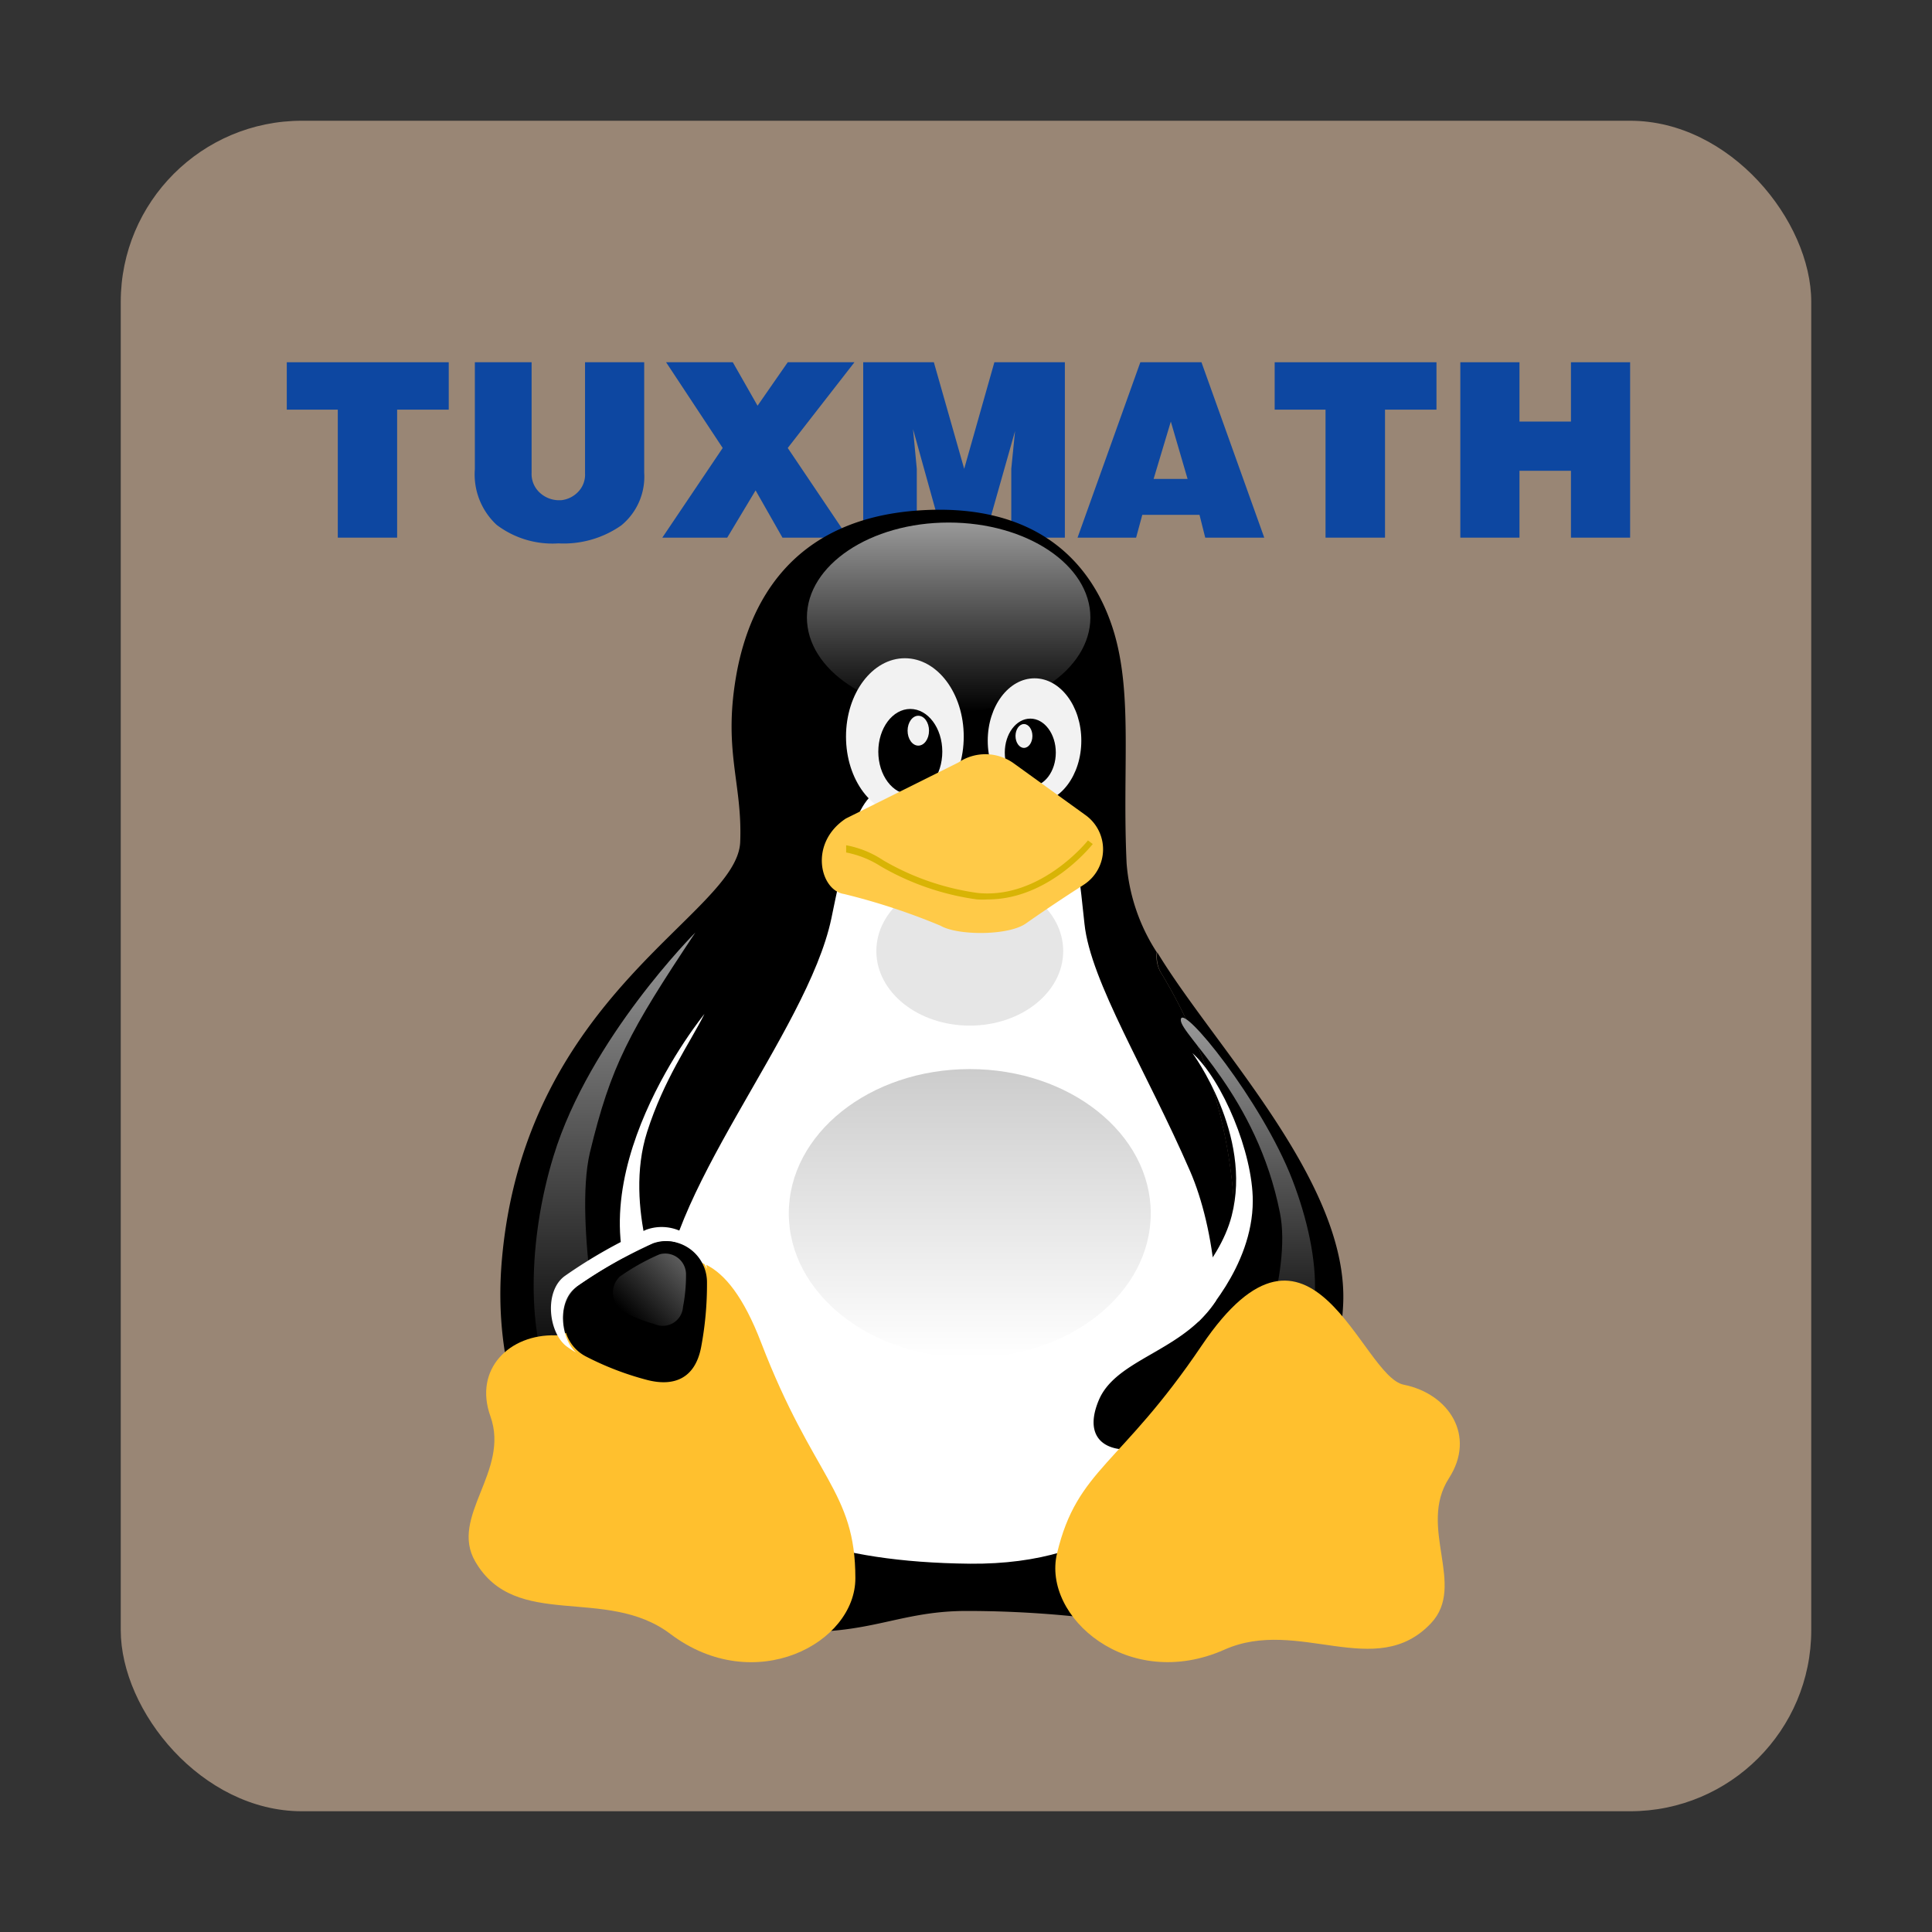 <svg id="图层_1" data-name="图层 1" xmlns="http://www.w3.org/2000/svg" xmlns:xlink="http://www.w3.org/1999/xlink" viewBox="0 0 128 128"><rect x="0" y="0" width="128" height="128" fill="#333333" stroke="none"/><defs><style>.cls-1{fill:#998675;}.cls-2{fill:none;}.cls-3{fill:#0d47a1;}.cls-4{fill:#fff;}.cls-5{fill:#e6e6e6;}.cls-6{fill:url(#未命名的渐变_8);}.cls-7{fill:#f2f2f2;}.cls-8{fill:#ffca48;}.cls-9{fill:#d8b405;}.cls-10{fill:url(#未命名的渐变_14);}.cls-11{fill:url(#未命名的渐变_8-2);}.cls-12{fill:url(#未命名的渐变_8-3);}.cls-13{fill:#ffc02e;}.cls-14{opacity:0.6;fill:url(#未命名的渐变_8-4);}</style><linearGradient id="未命名的渐变_8" x1="62.85" y1="47.2" x2="62.85" y2="34.62" gradientUnits="userSpaceOnUse"><stop offset="0"/><stop offset="1" stop-color="#999"/></linearGradient><linearGradient id="未命名的渐变_14" x1="64.25" y1="70.83" x2="64.25" y2="89.95" gradientUnits="userSpaceOnUse"><stop offset="0" stop-color="#ccc"/><stop offset="1" stop-color="#fff"/></linearGradient><linearGradient id="未命名的渐变_8-2" x1="40.72" y1="91.95" x2="40.72" y2="61.78" xlink:href="#未命名的渐变_8"/><linearGradient id="未命名的渐变_8-3" x1="82.69" y1="90.75" x2="82.69" y2="67.42" xlink:href="#未命名的渐变_8"/><linearGradient id="未命名的渐变_8-4" x1="41.65" y1="87.31" x2="45.28" y2="83.69" xlink:href="#未命名的渐变_8"/></defs><title>tuxmath128</title><rect class="cls-1" x="8" y="8" width="112" height="112" rx="12"/><path class="cls-2" d="M75.72,24.38a1.72,1.72,0,0,0-1.24.57,3.4,3.4,0,0,0-.81,1.56,2,2,0,0,0-.1.44,2.69,2.69,0,0,0,0,.4,1.29,1.29,0,0,0,.3.9,1.1,1.1,0,0,0,.85.33,1.58,1.58,0,0,0,1.23-.53,3.87,3.87,0,0,0,.7-1.16,1.25,1.25,0,0,0,.09-.25l.08-.24q0-.21.06-.39a2.16,2.16,0,0,0,0-.35,1.37,1.37,0,0,0-.3-.95A1.08,1.08,0,0,0,75.72,24.38Z"/><path class="cls-3" d="M29.73,24v3.14H26.31v8.48H22.38V27.14H19V24Z"/><path class="cls-3" d="M35.22,24v7.32a1.68,1.68,0,0,0,.54,1.32,1.88,1.88,0,0,0,1.19.5h.15l.08,0a1.82,1.82,0,0,0,1.09-.52,1.64,1.64,0,0,0,.49-1.27V24h3.92v7.32a4.17,4.17,0,0,1-1.52,3.49A6.65,6.65,0,0,1,37,36a6.12,6.12,0,0,1-4.1-1.23,4.56,4.56,0,0,1-1.44-3.69V24Z"/><path class="cls-3" d="M48.55,24l1.64,2.88,2-2.88h4.42l-4.42,5.68,4,5.94H51.84l-1.78-3.13-1.88,3.13h-4.3l4-5.94L44.13,24Z"/><path class="cls-3" d="M63.88,31.06l2-7.06h4.67V35.62H67V31.06l.25-2.5-2,7.06H62.49l-2-7.19.25,2.63v4.56H57.19V24h4.68Z"/><path class="cls-3" d="M79.6,24l4.16,11.62H79.85l-.38-1.51H75.68l-.41,1.51H71.39L75.55,24Zm-.92,7.73-1.11-3.8-1.14,3.8Z"/><path class="cls-3" d="M95.17,24v3.14H91.76v8.48H87.82V27.14H84.45V24Z"/><path class="cls-3" d="M100.67,24v3.93h3.41V24H108V35.62h-3.92V31.19h-3.41v4.43H96.75V24Z"/><path d="M81,93.14c-4.6,4-10,3.8-8.19-.4,1.6-3.79,9.39-3.19,9-12A33.82,33.82,0,0,0,77,64.58a2.1,2.1,0,0,1-.36-1.49,12.57,12.57,0,0,1-2-5.9c-.29-6.2.4-11-.8-15.18-1.4-4.8-5.21-8.73-13-8.19-8.59.6-11.18,6.39-12,10.59-1,5.28.36,7.39.2,11.38-.2,4.79-14.19,10-15.78,27.57-1.35,14.77,10,23.77,17,24.57s8.78-1.2,13.78-1.2a71.25,71.25,0,0,1,13,1.2c4.29.68,8.49-8.64,10-19.23C85.73,91.19,84.27,90.32,81,93.14Z"/><path class="cls-4" d="M60.25,52c2,.12,9.19,1.64,10,2.21s1,1.29,1.6,7c.4,3.82,4.12,9.76,7,16.39,3.2,7.38,3.8,26.15-14.58,26-18.65-.19-20.18-9.1-20.38-16.68s9.59-18.47,11.19-26.07C56.54,53.75,57.06,51.79,60.25,52Z"/><ellipse class="cls-5" cx="64.25" cy="63.01" rx="6.19" ry="4.94"/><ellipse class="cls-6" cx="62.85" cy="40.91" rx="9.39" ry="6.29"/><path d="M76.67,63.09A2.1,2.1,0,0,0,77,64.58a33.82,33.82,0,0,1,4.8,16.18c.4,8.79-7.39,8.19-9,12-1.77,4.2,3.59,4.4,8.19.4,3.24-2.82,5.84,2.3,7.19-.2.26-1.75.7-4.6.8-6.39C89.48,78.44,80.44,69.35,76.67,63.09Z"/><ellipse class="cls-7" cx="59.95" cy="48.8" rx="3.9" ry="5.19"/><ellipse cx="60.31" cy="49.8" rx="2.12" ry="2.83"/><ellipse class="cls-7" cx="60.84" cy="48.41" rx="0.71" ry="0.99"/><ellipse class="cls-7" cx="68.54" cy="49.07" rx="3.1" ry="4.13"/><ellipse cx="68.26" cy="49.86" rx="1.69" ry="2.25"/><ellipse class="cls-7" cx="67.84" cy="48.76" rx="0.56" ry="0.79"/><path class="cls-8" d="M62.31,61.33l0,0a43,43,0,0,0-6.39-2.1c-1.59-.24-2.35-3.37.12-5l0,0,7.45-3.71,0,0a3.21,3.21,0,0,1,3.71.08l4.7,3.39a2.79,2.79,0,0,1-.06,4.6l-.15.1C69.64,60,68,61.16,68,61.16,66.87,62,63.46,62,62.31,61.33Z"/><path class="cls-9" d="M65.44,59.59a5.74,5.74,0,0,1-.71,0,17.4,17.4,0,0,1-6.39-2.2,6.52,6.52,0,0,0-2.28-.91V56a6.58,6.58,0,0,1,2.46,1,17,17,0,0,0,6.25,2.16c4.18.43,7.28-3.44,7.31-3.48l.32.24C72.27,56.07,69.47,59.59,65.44,59.59Z"/><ellipse class="cls-10" cx="64.25" cy="80.39" rx="11.99" ry="9.56"/><path class="cls-4" d="M46.67,67.18s-9,11-4.19,19.37l1.39-.8S41.28,80,42.87,75C44,71.47,45.67,69.17,46.67,67.18Z"/><path class="cls-11" d="M46.07,61.78s-7,7-9.39,14.79c-1.73,5.61-1.8,12,0,15.38l3.4-1S38,81,39.08,76.37C40.48,70.57,41.68,68.38,46.07,61.78Z"/><path class="cls-4" d="M79,69.77s4,5.4,2.6,10.79c-.84,3.25-4,6-4.4,6l2.2,1S83,84,83,79.56C83,76.37,81,71.57,79,69.77Z"/><path class="cls-12" d="M78.23,67.58c0-1.28,5.39,5.39,7.39,10.58S88,89,84.42,90.75H83s2.6-6.39,1.8-10.39C83.27,72.6,78.23,68.57,78.23,67.58Z"/><path class="cls-13" d="M93,91.74c3,.6,4.8,3.39,3,6.19-2.1,3.26,1.17,7.1-1.19,9.61-3.65,3.88-8.8-.42-13.68,1.75-6.38,2.84-12.1-2.17-11.1-6.37,1.34-5.62,4.2-5.79,9.59-13.78C86.9,78.37,90.16,91.17,93,91.74Z"/><path class="cls-13" d="M36.81,88.47c-3.05-.09-5.44,2.23-4.32,5.36,1.31,3.65-2.74,6.65-1,9.63,2.67,4.6,8.66,1.57,12.92,4.79,5.58,4.21,12.28.61,12.26-3.7,0-5.78-2.78-6.59-6.24-15.59C45.78,76.82,39.72,88.56,36.81,88.47Z"/><path class="cls-4" d="M38.18,85.28a30.72,30.72,0,0,1,5.06-2.87,2.83,2.83,0,0,1,3.58,1.65.25.25,0,0,0,0-.08,3,3,0,0,0-4-2.51,32.87,32.87,0,0,0-5.39,3.06c-1.4,1-1.1,3.77.12,4.68a6.69,6.69,0,0,0,.62.4C37.13,88.69,36.89,86.2,38.18,85.28Z"/><path d="M46.45,89.26A22.42,22.42,0,0,0,46.84,85a2.73,2.73,0,0,0-3-2.76,2.68,2.68,0,0,0-.56.13,30.72,30.72,0,0,0-5.06,2.87,2.83,2.83,0,0,0-.74,3,2.67,2.67,0,0,0,1.36,1.64,19.65,19.65,0,0,0,4.05,1.55C44.66,91.88,46.05,91.33,46.45,89.26Z"/><path class="cls-14" d="M45.25,86.59a11,11,0,0,0,.2-2.14,1.38,1.38,0,0,0-1.54-1.39,1,1,0,0,0-.28.07,14.78,14.78,0,0,0-2.57,1.45,1.45,1.45,0,0,0-.37,1.53,1.36,1.36,0,0,0,.69.83,10.13,10.13,0,0,0,2,.79A1.34,1.34,0,0,0,45.25,86.59Z"/></svg>